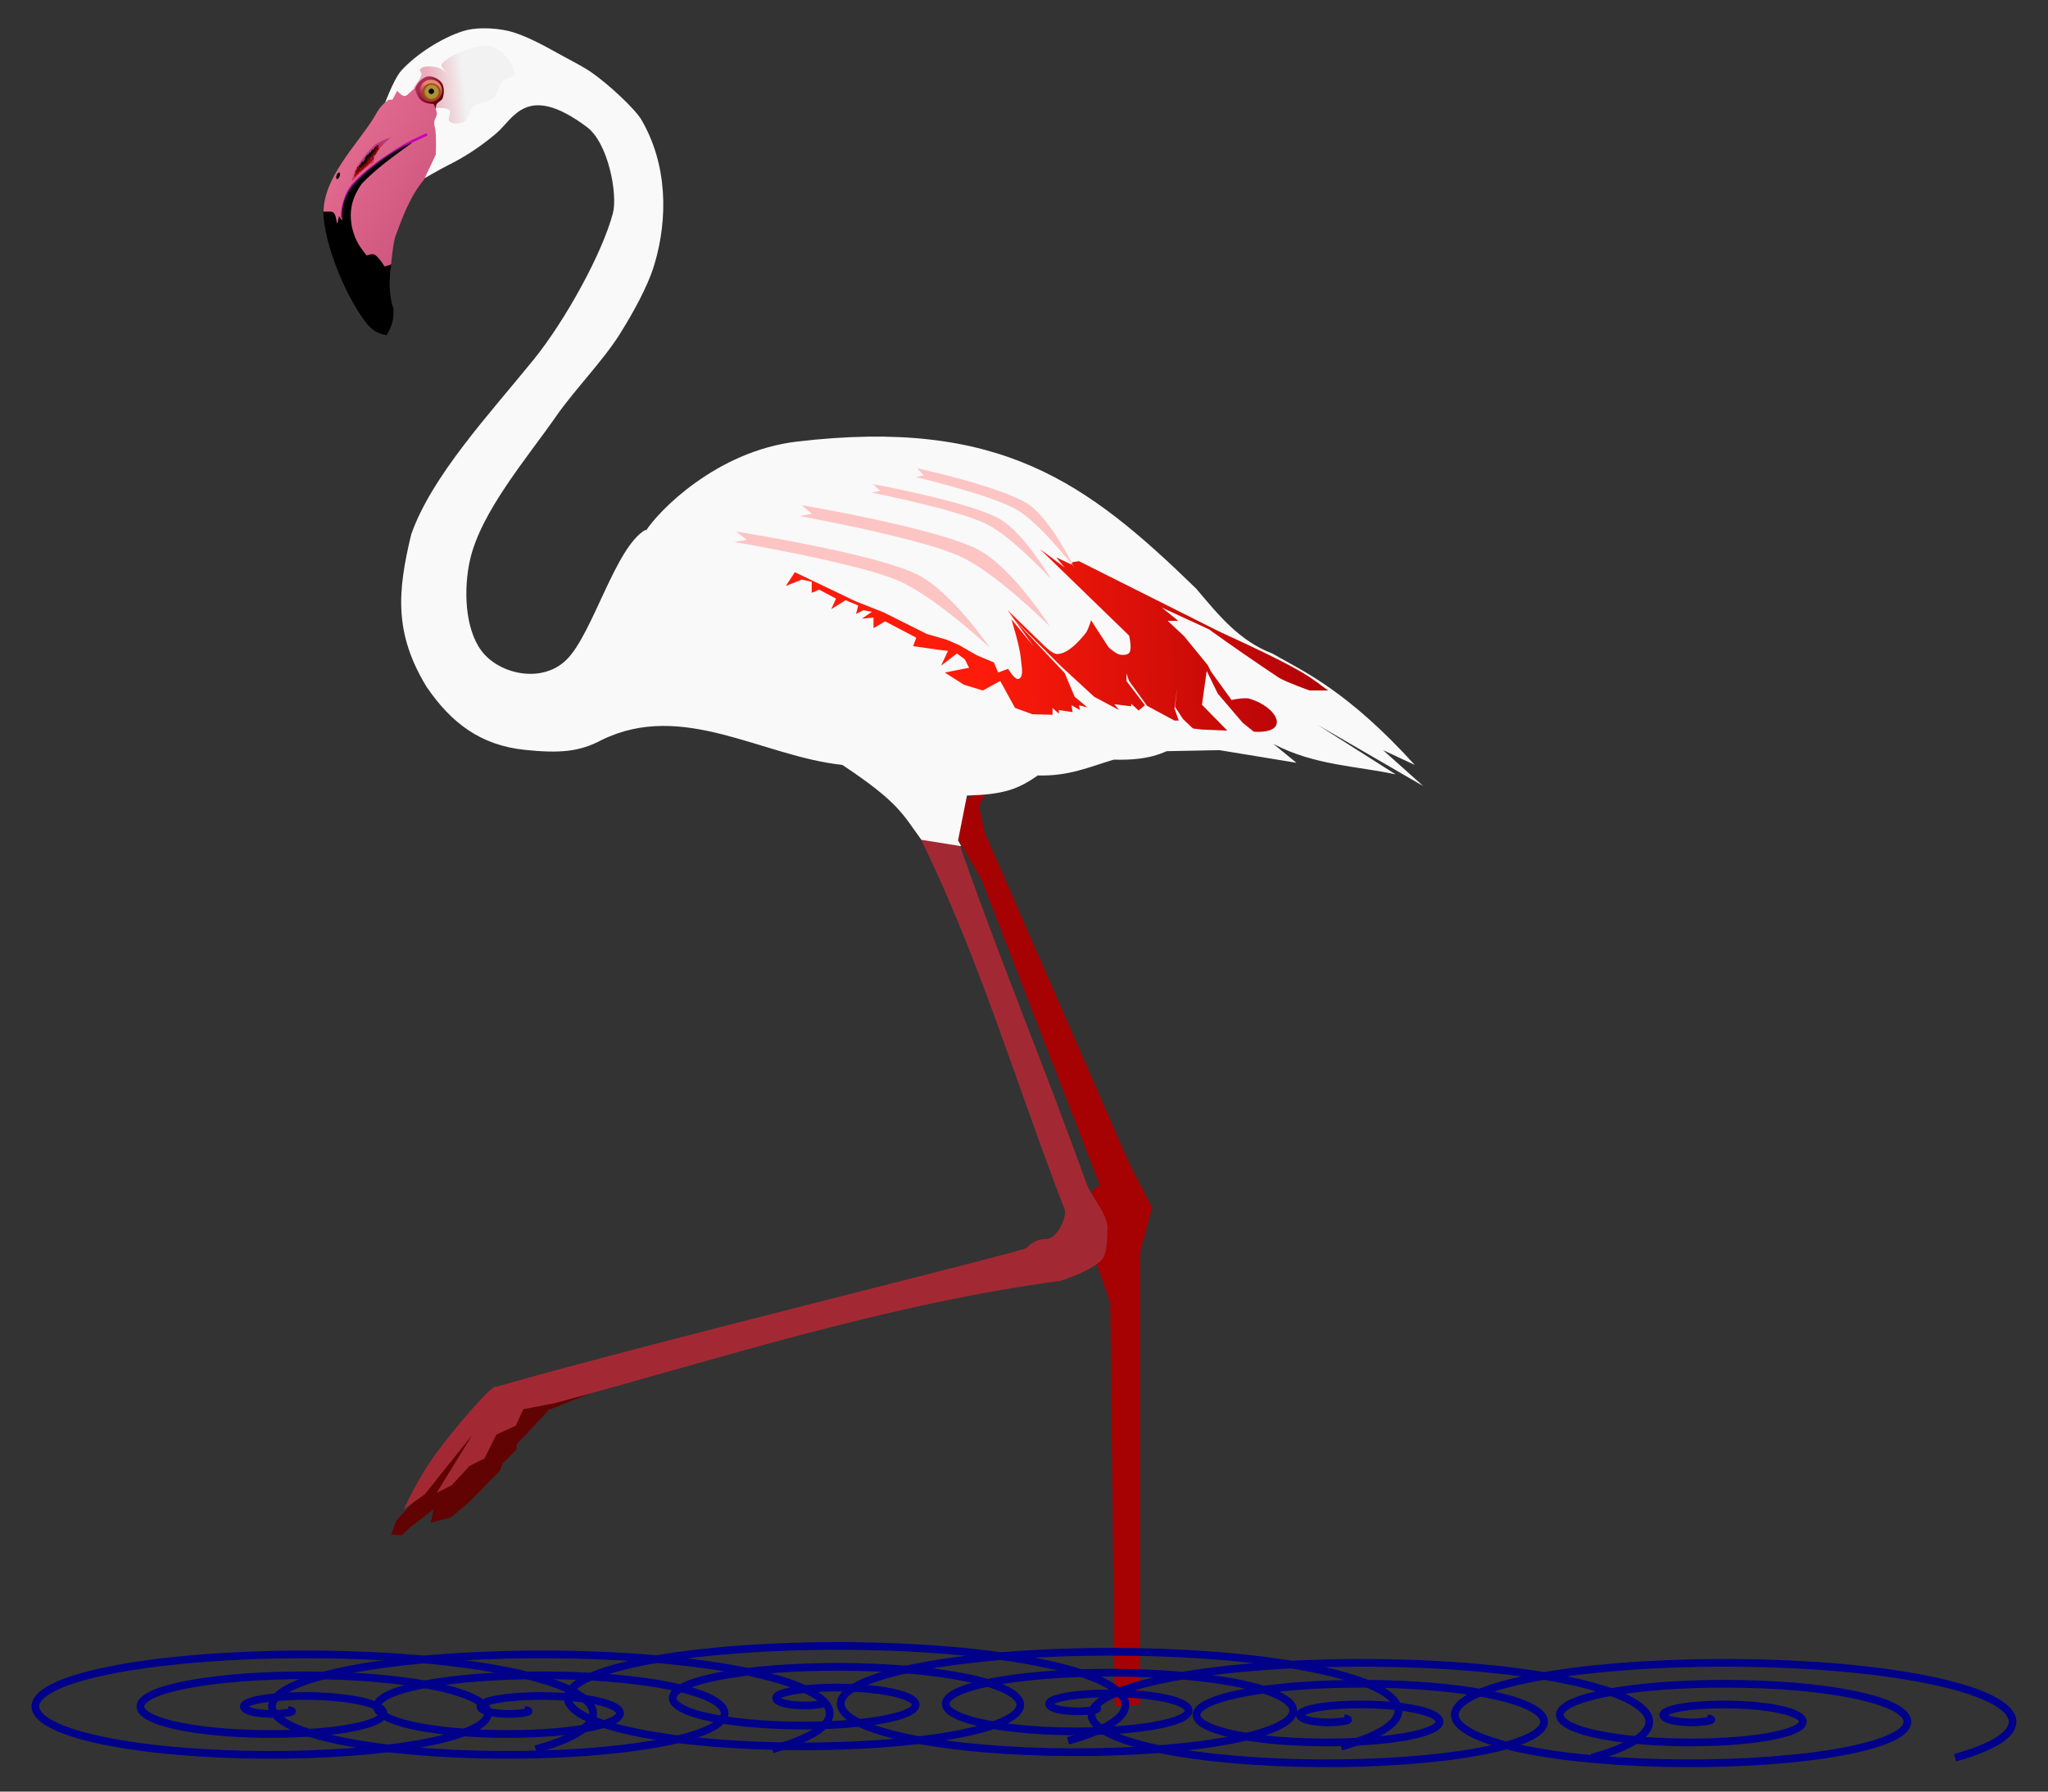 <?xml version="1.0" encoding="UTF-8"?>
<!DOCTYPE svg PUBLIC "-//W3C//DTD SVG 1.1//EN" "http://www.w3.org/Graphics/SVG/1.1/DTD/svg11.dtd">
<svg version="1.1" xmlns="http://www.w3.org/2000/svg" xmlns:xlink="http://www.w3.org/1999/xlink" x="0" y="0" width="800" height="700" viewBox="0, 0, 800, 700">
  <rect x="0" y="0" width="800" height="700" fill="#333333" stroke="none"/>
  <defs>
    <linearGradient id="Gradient_1" gradientUnits="userSpaceOnUse" x1="-220.995" y1="119.176" x2="-207.113" y2="117.523" gradientTransform="matrix(1, 0, 0, 1, 388.322, -84.545)">
      <stop offset="0" stop-color="#E9AEB9"/>
      <stop offset="1" stop-color="#F2F2F2"/>
    </linearGradient>
    <linearGradient id="Gradient_2" gradientUnits="userSpaceOnUse" x1="-223.14" y1="117.055" x2="-216.722" y2="122.574" gradientTransform="matrix(1, 0, 0, 1, 388.322, -84.545)">
      <stop offset="0" stop-color="#AE2B55"/>
      <stop offset="1" stop-color="#600105"/>
    </linearGradient>
    <linearGradient id="Gradient_3" gradientUnits="userSpaceOnUse" x1="-319.695" y1="124.392" x2="-224.92" y2="186.196" gradientTransform="matrix(1, 0, 0, 1, 388.322, -84.545)">
      <stop offset="0" stop-color="#FE89A9"/>
      <stop offset="1" stop-color="#CC537C"/>
    </linearGradient>
    <linearGradient id="Gradient_4" gradientUnits="userSpaceOnUse" x1="-246.495" y1="147.112" x2="-244.819" y2="149.201" gradientTransform="matrix(1, 0, 0, 1, 388.322, -84.545)">
      <stop offset="0" stop-color="#B93A81"/>
      <stop offset="1" stop-color="#D5334A"/>
    </linearGradient>
    <linearGradient id="Gradient_5" gradientUnits="userSpaceOnUse" x1="-217.431" y1="120.171" x2="-218.087" y2="124.255" gradientTransform="matrix(1, 0, 0, 1, 385.822, -87.223)">
      <stop offset="0" stop-color="#E6886E"/>
      <stop offset="1" stop-color="#A82A4D"/>
    </linearGradient>
    <linearGradient id="Gradient_6" gradientUnits="userSpaceOnUse" x1="-3.586" y1="350.198" x2="130.694" y2="347.929" gradientTransform="matrix(1, 0, 0, 1, 388.322, -84.545)">
      <stop offset="0" stop-color="#FD1B0A"/>
      <stop offset="1" stop-color="#AF0207"/>
    </linearGradient>
  </defs>
  <g id="Layer_1">
    <path d="M162.12,586.175 L154.827,594.051 L152.785,599.594 L156.869,599.886 L160.661,596.385 L169.412,589.676 L168.246,594.926 L176.122,592.885 L183.414,586.759 L195.375,574.507 L196.25,571.881 L201.792,566.339 L201.792,564.297 L212.294,553.212 L214.336,550.878 L237.089,541.835 L197.416,550.003 L176.705,562.255 L162.12,586.175 L162.12,586.175 z" fill="#610303" id="path3642"/>
    <path d="M385.861,308.467 L382.361,314.885 L384.694,325.387 L441.286,454.906 L450.037,471.825 L445.37,489.328 L445.37,666.104 L435.452,666.687 L433.701,509.164 L427.867,492.245 L426.7,464.824 L429.618,463.074 L383.527,344.056 L374.193,327.72 L367.775,316.052 L385.861,308.467 z" fill="#A60203" id="path3646"/>
    <path d="M357.857,324.22 C381.594,371.088 397.405,424.957 415.615,471.825 C417.422,474.535 413.116,484.211 408.614,484.077 C404.213,483.945 400.911,487.538 401.03,487.577 C401.113,488.662 250.219,525.516 193.916,541.835 C192.976,539.942 177.513,558.038 170.114,568.178 C165.345,574.714 161.495,581.642 157.744,589.676 L165.912,583.842 L184.581,560.505 L170.579,583.258 L176.413,580.341 L183.414,572.757 L189.249,569.839 L193.916,560.505 L201.5,557.004 L204.418,550.587 L216.669,548.253 C282.156,530.548 346.794,509.448 414.449,500.413 C414.449,500.413 427.545,496.179 430.784,491.661 C432.646,489.066 432.535,481.16 432.535,481.16 C433.553,475.049 426.417,468.067 424.336,462.263 C407.232,414.56 390.713,375.925 373.026,324.803 L357.857,324.22 z" fill="#A22933" id="path3640"/>
    <path d="M188.63,11.058 C185.92,11.098 183.27,11.414 181.075,12.092 C172.772,14.657 162.571,21.146 156.75,27.598 C153.55,31.145 149.578,42.428 149.578,42.428 L164.471,70.428 C164.471,70.428 172.057,66.032 174.949,64.596 C181.057,61.563 187.175,57.773 193.914,52.051 C200.652,46.328 205.731,32.02 229.265,49.639 C237.696,55.95 241.322,76.043 239.424,83.267 C235.309,98.931 220.776,125.29 208.501,140.442 C191.436,161.509 168.765,185.765 160.655,208.708 C155.146,231.41 154.011,247.524 166.572,268.272 C176.326,282.642 187.902,291.179 204.877,292.965 C218.481,294.396 226.335,293.801 235.098,289.085 C266.765,273.656 297.642,295.508 329.041,298.861 C351.449,313.756 352.64,318.266 359.919,328.118 L375.487,330.626 L374.245,328.371 L377.717,310.832 C391.739,310.436 397.479,308.538 405.36,302.983 C417.69,303.349 425.816,299.515 435.07,296.806 C441.946,296.946 448.819,296.621 455.694,293.501 L476.318,293.092 L506.437,298.031 L497.363,290.617 C513.247,299.08 530.364,299.306 545.209,302.575 L514.682,283.189 L555.942,307.118 L540.257,293.092 L552.637,298.861 C526.397,269.982 509.441,262.426 497.044,255.367 C484.22,250.386 476.585,241.033 467.244,229.97 C424.544,188.456 390.695,163.152 311.263,172.54 C279.693,176.298 257.097,199.853 252.327,207.368 L252.263,206.947 C240.414,213.484 231.682,247.443 221.34,257.715 C211.684,267.307 194.946,263.404 188.12,254.346 C181.459,245.508 181.087,229.848 183.615,218.688 C187.886,199.834 206.242,178.498 217.256,162.611 C224.167,152.642 235.578,140.926 242.028,130.654 C246.895,122.902 252.955,112.254 255.62,103.342 C260.98,85.417 260.789,64.257 250.502,46.716 C248.08,42.587 237.757,32.96 231.256,28.428 C227.557,25.848 223.79,24.084 219.17,21.511 C212.566,17.831 204.861,13.573 198.585,12.092 C195.71,11.413 192.115,11.007 188.63,11.058 z" fill="#F9F9F9" id="path3552"/>
    <path d="M161.552,34.218 C161.552,34.218 164.493,30.706 164.646,28.855 C164.689,28.328 163.752,27.656 164.027,27.205 C165.13,25.396 168.972,25.921 171.04,26.38 C172.532,26.711 175.372,29.061 175.372,29.061 C175.372,29.061 172.175,26.57 172.484,25.142 C174.825,21.526 185.593,17.896 190.017,17.717 C192.14,17.9 194.88,19.329 196.412,20.811 C198.42,22.755 201.527,26.378 200.743,29.061 C200.324,30.498 197.459,30.468 196.412,31.537 C194.783,33.198 194.424,36.784 192.699,38.344 C190.806,40.055 186.77,39.952 184.86,41.644 C183.367,42.967 183.286,46.418 181.56,47.42 C180.008,48.32 176.847,48.688 175.578,47.42 C174.659,46.501 176.457,44.045 175.578,43.088 C174.108,41.486 168.359,42.469 168.359,42.469 L161.552,34.218 L161.552,34.218 z" fill="url(#Gradient_1)" id="path3554"/>
    <path d="M161.974,35.062 C162.565,32.828 164.798,30.26 167.079,29.885 C169.034,29.563 171.683,30.917 172.694,32.583 C173.614,34.098 173.511,36.849 172.84,38.49 C172.471,39.392 170.947,39.881 170.506,40.751 C170.217,41.322 170.215,42.866 170.215,42.866 L162.922,39.876 C162.922,39.876 161.597,36.485 161.974,35.062 z" fill="url(#Gradient_2)" id="path3542"/>
    <path d="M126.383,82.898 C126.434,69.523 138.706,57.347 145.669,46.594 C147.176,44.267 148.039,41.506 151.857,38.962 L153.301,38.962 L155.158,35.456 C155.158,35.456 157.24,38.082 158.554,37.408 C159.749,36.795 161.876,34.144 162.06,34.606 C163.129,37.348 163.468,40.484 169.39,40.613 C169.39,40.613 170.854,43.466 170.628,44.738 C170.465,45.652 169.778,46.586 169.647,47.505 C169.496,48.552 169.81,49.475 170.009,50.514 C170.569,53.431 170.215,60.414 170.215,60.414 L165.677,70.109 C160.207,76.614 157.126,85.012 154.247,92.964 C152.956,98.836 152.798,104.554 152.27,107.444 L132.674,92.18 L126.383,82.898 z" fill="url(#Gradient_3)" id="path3456"/>
    <path d="M133.605,84.945 C133.605,81.22 135.006,75.832 137.47,72.766 C143.876,64.797 159.748,55.621 160.807,55.263 L166.787,52.492" fill-opacity="0" stroke="#C800B8" stroke-width="1" id="path3446"/>
    <path d="M151.032,130.959 C148.3,130.61 145.489,129.15 143.606,126.833 C135.213,116.506 126.602,95.451 126.28,82.692 L129.168,82.692 C131.872,82.692 131.222,88.248 131.849,87.023 L132.443,84.438 L133.705,86.198 C132.977,79.749 135.611,74.498 139.275,70.728 C144.323,65.533 153.961,58.272 161.139,55.67 C154.055,60.791 146.909,65.882 141.337,71.759 C137.993,76.469 135.941,81.875 137.625,89.292 C138.949,94.663 141.122,97.06 143.194,99.812 C143.194,99.812 145.262,99.094 146.082,99.4 C147.849,100.058 150.207,104.144 150.207,104.144 L152.889,103.319 C152.096,107.685 151.617,114.87 153.714,120.645 C153.583,123.9 154.052,125.766 151.032,130.959 L151.032,130.959 z" fill="#000000" id="path2493"/>
    <path d="M139.22,65.619 C140.982,62.47 145.282,57.248 146.805,56.284 C148.328,55.32 151.24,54.085 152.785,53.659 C149.353,56.333 147.321,59.007 146.221,61.681 L145.93,63.577 C143.269,64.898 140.746,67.41 137.324,71.016 C137.324,71.016 138.383,67.117 139.22,65.619 L139.22,65.619 z" fill="url(#Gradient_4)" id="path3265"/>
    <path d="M140.713,65.159 C140.713,65.511 140.577,65.797 140.409,65.797 C140.241,65.797 140.105,65.511 140.105,65.159 C140.105,64.806 140.241,64.52 140.409,64.52 C140.577,64.52 140.713,64.806 140.713,65.159 z" fill="#000000" id="path3267"/>
    <path d="M141.178,65.004 C141.178,65.357 141.041,65.643 140.873,65.643 C140.705,65.643 140.569,65.357 140.569,65.004 C140.569,64.651 140.705,64.365 140.873,64.365 C141.041,64.365 141.178,64.651 141.178,65.004 z" fill="#000000" id="path3270"/>
    <path d="M141.435,64.385 C141.435,64.738 141.299,65.024 141.131,65.024 C140.963,65.024 140.827,64.738 140.827,64.385 C140.827,64.032 140.963,63.746 141.131,63.746 C141.299,63.746 141.435,64.032 141.435,64.385 z" fill="#000000" id="path3272"/>
    <path d="M141.693,64.23 C141.693,64.583 141.557,64.869 141.389,64.869 C141.221,64.869 141.085,64.583 141.085,64.23 C141.085,63.878 141.221,63.592 141.389,63.592 C141.557,63.592 141.693,63.878 141.693,64.23 z" fill="#000000" id="path3274"/>
    <path d="M141.796,63.766 C141.796,64.119 141.66,64.405 141.492,64.405 C141.324,64.405 141.188,64.119 141.188,63.766 C141.188,63.414 141.324,63.128 141.492,63.128 C141.66,63.128 141.796,63.414 141.796,63.766 z" fill="#000000" id="path3276"/>
    <path d="M142.106,64.127 C142.106,64.48 141.97,64.766 141.802,64.766 C141.634,64.766 141.497,64.48 141.497,64.127 C141.497,63.775 141.634,63.489 141.802,63.489 C141.97,63.489 142.106,63.775 142.106,64.127 z" fill="#000000" id="path3278"/>
    <path d="M142.415,63.508 C142.415,63.861 142.279,64.147 142.111,64.147 C141.943,64.147 141.807,63.861 141.807,63.508 C141.807,63.156 141.943,62.87 142.111,62.87 C142.279,62.87 142.415,63.156 142.415,63.508 z" fill="#000000" id="path3280"/>
    <path d="M142.828,63.818 C142.828,64.171 142.692,64.457 142.523,64.457 C142.355,64.457 142.219,64.171 142.219,63.818 C142.219,63.465 142.355,63.179 142.523,63.179 C142.692,63.179 142.828,63.465 142.828,63.818 z" fill="#000000" id="path3282"/>
    <path d="M142.828,62.838 C142.828,63.191 142.692,63.477 142.523,63.477 C142.355,63.477 142.219,63.191 142.219,62.838 C142.219,62.485 142.355,62.199 142.523,62.199 C142.692,62.199 142.828,62.485 142.828,62.838 z" fill="#000000" id="path3284"/>
    <path d="M143.24,63.251 C143.24,63.603 143.104,63.889 142.936,63.889 C142.768,63.889 142.632,63.603 142.632,63.251 C142.632,62.898 142.768,62.612 142.936,62.612 C143.104,62.612 143.24,62.898 143.24,63.251 z" fill="#000000" id="path3286"/>
    <path d="M143.24,61.91 C143.24,62.263 143.104,62.549 142.936,62.549 C142.768,62.549 142.632,62.263 142.632,61.91 C142.632,61.557 142.768,61.271 142.936,61.271 C143.104,61.271 143.24,61.557 143.24,61.91 z" fill="#000000" id="path3288"/>
    <path d="M143.601,62.58 C143.601,62.933 143.465,63.219 143.297,63.219 C143.129,63.219 142.993,62.933 142.993,62.58 C142.993,62.228 143.129,61.942 143.297,61.942 C143.465,61.942 143.601,62.228 143.601,62.58 z" fill="#000000" id="path3290"/>
    <path d="M143.653,61.343 C143.653,61.695 143.517,61.981 143.349,61.981 C143.181,61.981 143.044,61.695 143.044,61.343 C143.044,60.99 143.181,60.704 143.349,60.704 C143.517,60.704 143.653,60.99 143.653,61.343 z" fill="#000000" id="path3292"/>
    <path d="M143.756,61.755 C143.756,62.108 143.62,62.394 143.452,62.394 C143.284,62.394 143.147,62.108 143.147,61.755 C143.147,61.403 143.284,61.117 143.452,61.117 C143.62,61.117 143.756,61.403 143.756,61.755 z" fill="#000000" id="path3294"/>
    <path d="M143.911,61.085 C143.911,61.438 143.774,61.724 143.606,61.724 C143.438,61.724 143.302,61.438 143.302,61.085 C143.302,60.732 143.438,60.446 143.606,60.446 C143.774,60.446 143.911,60.732 143.911,61.085 z" fill="#000000" id="path3296"/>
    <path d="M144.22,61.755 C144.22,62.108 144.084,62.394 143.916,62.394 C143.748,62.394 143.612,62.108 143.612,61.755 C143.612,61.403 143.748,61.117 143.916,61.117 C144.084,61.117 144.22,61.403 144.22,61.755 z" fill="#000000" id="path3298"/>
    <path d="M144.375,60.672 C144.375,61.025 144.239,61.311 144.07,61.311 C143.902,61.311 143.766,61.025 143.766,60.672 C143.766,60.32 143.902,60.034 144.07,60.034 C144.239,60.034 144.375,60.32 144.375,60.672 z" fill="#000000" id="path3300"/>
    <path d="M144.839,61.24 C144.839,61.592 144.703,61.878 144.535,61.878 C144.367,61.878 144.23,61.592 144.23,61.24 C144.23,60.887 144.367,60.601 144.535,60.601 C144.703,60.601 144.839,60.887 144.839,61.24 z" fill="#000000" id="path3302"/>
    <path d="M144.89,60.053 C144.89,60.406 144.754,60.692 144.586,60.692 C144.418,60.692 144.282,60.406 144.282,60.053 C144.282,59.701 144.418,59.415 144.586,59.415 C144.754,59.415 144.89,59.701 144.89,60.053 z" fill="#000000" id="path3304"/>
    <path d="M145.097,60.672 C145.097,61.025 144.96,61.311 144.792,61.311 C144.624,61.311 144.488,61.025 144.488,60.672 C144.488,60.32 144.624,60.034 144.792,60.034 C144.96,60.034 145.097,60.32 145.097,60.672 z" fill="#000000" id="path3306"/>
    <path d="M145.509,59.538 C145.509,59.891 145.373,60.177 145.205,60.177 C145.037,60.177 144.901,59.891 144.901,59.538 C144.901,59.185 145.037,58.899 145.205,58.899 C145.373,58.899 145.509,59.185 145.509,59.538 z" fill="#000000" id="path3308"/>
    <path d="M145.612,60.002 C145.612,60.355 145.476,60.641 145.308,60.641 C145.14,60.641 145.004,60.355 145.004,60.002 C145.004,59.649 145.14,59.363 145.308,59.363 C145.476,59.363 145.612,59.649 145.612,60.002 z" fill="#000000" id="path3310"/>
    <path d="M145.767,59.022 C145.767,59.375 145.631,59.661 145.463,59.661 C145.295,59.661 145.159,59.375 145.159,59.022 C145.159,58.67 145.295,58.384 145.463,58.384 C145.631,58.384 145.767,58.67 145.767,59.022 z" fill="#000000" id="path3312"/>
    <path d="M146.489,58.816 C146.489,59.169 146.353,59.455 146.185,59.455 C146.017,59.455 145.881,59.169 145.881,58.816 C145.881,58.463 146.017,58.177 146.185,58.177 C146.353,58.177 146.489,58.463 146.489,58.816 z" fill="#000000" id="path3314"/>
    <path d="M146.128,59.332 C146.128,59.684 145.992,59.97 145.824,59.97 C145.656,59.97 145.52,59.684 145.52,59.332 C145.52,58.979 145.656,58.693 145.824,58.693 C145.992,58.693 146.128,58.979 146.128,59.332 z" fill="#000000" id="path3316"/>
    <path d="M146.644,58.352 C146.644,58.705 146.508,58.991 146.339,58.991 C146.171,58.991 146.035,58.705 146.035,58.352 C146.035,57.999 146.171,57.713 146.339,57.713 C146.508,57.713 146.644,57.999 146.644,58.352 z" fill="#000000" id="path3318"/>
    <path d="M147.056,57.888 C147.056,58.24 146.92,58.526 146.752,58.526 C146.584,58.526 146.448,58.24 146.448,57.888 C146.448,57.535 146.584,57.249 146.752,57.249 C146.92,57.249 147.056,57.535 147.056,57.888 z" fill="#000000" id="path3320"/>
    <path d="M140.095,65.726 C140.095,66.079 139.958,66.365 139.79,66.365 C139.622,66.365 139.486,66.079 139.486,65.726 C139.486,65.373 139.622,65.087 139.79,65.087 C139.958,65.087 140.095,65.373 140.095,65.726 z" fill="#5E0400" id="path3322"/>
    <path d="M140.713,65.881 C140.713,66.233 140.577,66.519 140.409,66.519 C140.241,66.519 140.105,66.233 140.105,65.881 C140.105,65.528 140.241,65.242 140.409,65.242 C140.577,65.242 140.713,65.528 140.713,65.881 z" fill="#5E0400" id="path3324"/>
    <path d="M141.539,65.829 C141.539,66.182 141.402,66.468 141.234,66.468 C141.066,66.468 140.93,66.182 140.93,65.829 C140.93,65.476 141.066,65.19 141.234,65.19 C141.402,65.19 141.539,65.476 141.539,65.829 z" fill="#5E0400" id="path3326"/>
    <path d="M141.848,65.313 C141.848,65.666 141.712,65.952 141.544,65.952 C141.376,65.952 141.24,65.666 141.24,65.313 C141.24,64.961 141.376,64.675 141.544,64.675 C141.712,64.675 141.848,64.961 141.848,65.313 z" fill="#5E0400" id="path3328"/>
    <path d="M142.209,64.798 C142.209,65.15 142.073,65.436 141.905,65.436 C141.737,65.436 141.6,65.15 141.6,64.798 C141.6,64.445 141.737,64.159 141.905,64.159 C142.073,64.159 142.209,64.445 142.209,64.798 z" fill="#5E0400" id="path3330"/>
    <path d="M142.725,64.54 C142.725,64.893 142.588,65.179 142.42,65.179 C142.252,65.179 142.116,64.893 142.116,64.54 C142.116,64.187 142.252,63.901 142.42,63.901 C142.588,63.901 142.725,64.187 142.725,64.54 z" fill="#5E0400" id="path3332"/>
    <path d="M143.137,64.127 C143.137,64.48 143.001,64.766 142.833,64.766 C142.665,64.766 142.529,64.48 142.529,64.127 C142.529,63.775 142.665,63.489 142.833,63.489 C143.001,63.489 143.137,63.775 143.137,64.127 z" fill="#5E0400" id="path3334"/>
    <path d="M143.55,63.766 C143.55,64.119 143.413,64.405 143.245,64.405 C143.077,64.405 142.941,64.119 142.941,63.766 C142.941,63.414 143.077,63.128 143.245,63.128 C143.413,63.128 143.55,63.414 143.55,63.766 z" fill="#5E0400" id="path3336"/>
    <path d="M143.808,62.89 C143.808,63.243 143.671,63.528 143.503,63.528 C143.335,63.528 143.199,63.243 143.199,62.89 C143.199,62.537 143.335,62.251 143.503,62.251 C143.671,62.251 143.808,62.537 143.808,62.89 z" fill="#5E0400" id="path3338"/>
    <path d="M144.117,62.271 C144.117,62.624 143.981,62.91 143.813,62.91 C143.645,62.91 143.508,62.624 143.508,62.271 C143.508,61.918 143.645,61.632 143.813,61.632 C143.981,61.632 144.117,61.918 144.117,62.271 z" fill="#5E0400" id="path3340"/>
    <path d="M144.633,62.271 C144.633,62.624 144.496,62.91 144.328,62.91 C144.16,62.91 144.024,62.624 144.024,62.271 C144.024,61.918 144.16,61.632 144.328,61.632 C144.496,61.632 144.633,61.918 144.633,62.271 z" fill="#5E0400" id="path3342"/>
    <path d="M144.839,61.704 C144.839,62.056 144.703,62.342 144.535,62.342 C144.367,62.342 144.23,62.056 144.23,61.704 C144.23,61.351 144.367,61.065 144.535,61.065 C144.703,61.065 144.839,61.351 144.839,61.704 z" fill="#5E0400" id="path3344"/>
    <path d="M145.612,61.188 C145.612,61.541 145.476,61.827 145.308,61.827 C145.14,61.827 145.004,61.541 145.004,61.188 C145.004,60.835 145.14,60.549 145.308,60.549 C145.476,60.549 145.612,60.835 145.612,61.188 z" fill="#5E0400" id="path3346"/>
    <path d="M145.87,60.569 C145.87,60.922 145.734,61.208 145.566,61.208 C145.398,61.208 145.262,60.922 145.262,60.569 C145.262,60.216 145.398,59.931 145.566,59.931 C145.734,59.931 145.87,60.216 145.87,60.569 z" fill="#5E0400" id="path3348"/>
    <path d="M146.18,60.208 C146.18,60.561 146.043,60.847 145.875,60.847 C145.707,60.847 145.571,60.561 145.571,60.208 C145.571,59.856 145.707,59.57 145.875,59.57 C146.043,59.57 146.18,59.856 146.18,60.208 z" fill="#5E0400" id="path3350"/>
    <path d="M146.592,59.383 C146.592,59.736 146.456,60.022 146.288,60.022 C146.12,60.022 145.984,59.736 145.984,59.383 C145.984,59.03 146.12,58.745 146.288,58.745 C146.456,58.745 146.592,59.03 146.592,59.383 z" fill="#5E0400" id="path3352"/>
    <path d="M147.005,58.661 C147.005,59.014 146.868,59.3 146.7,59.3 C146.532,59.3 146.396,59.014 146.396,58.661 C146.396,58.308 146.532,58.023 146.7,58.023 C146.868,58.023 147.005,58.308 147.005,58.661 z" fill="#5E0400" id="path3354"/>
    <path d="M147.262,58.249 C147.262,58.601 147.126,58.887 146.958,58.887 C146.79,58.887 146.654,58.601 146.654,58.249 C146.654,57.896 146.79,57.61 146.958,57.61 C147.126,57.61 147.262,57.896 147.262,58.249 z" fill="#5E0400" id="path3356"/>
    <path d="M147.675,57.785 C147.675,58.137 147.539,58.423 147.371,58.423 C147.203,58.423 147.067,58.137 147.067,57.785 C147.067,57.432 147.203,57.146 147.371,57.146 C147.539,57.146 147.675,57.432 147.675,57.785 z" fill="#5E0400" id="path3358"/>
    <path d="M147.984,57.217 C147.984,57.57 147.848,57.856 147.68,57.856 C147.512,57.856 147.376,57.57 147.376,57.217 C147.376,56.865 147.512,56.579 147.68,56.579 C147.848,56.579 147.984,56.865 147.984,57.217 z" fill="#5E0400" id="path3360"/>
    <path d="M147.572,57.32 C147.572,57.673 147.436,57.959 147.268,57.959 C147.1,57.959 146.963,57.673 146.963,57.32 C146.963,56.968 147.1,56.682 147.268,56.682 C147.436,56.682 147.572,56.968 147.572,57.32 z" fill="#5E0400" id="path3362"/>
    <path d="M139.837,66.654 C139.837,67.007 139.701,67.293 139.533,67.293 C139.365,67.293 139.228,67.007 139.228,66.654 C139.228,66.301 139.365,66.016 139.533,66.016 C139.701,66.016 139.837,66.301 139.837,66.654 z" fill="#5E0400" id="path3364"/>
    <path d="M140.456,66.654 C140.456,67.007 140.319,67.293 140.151,67.293 C139.983,67.293 139.847,67.007 139.847,66.654 C139.847,66.301 139.983,66.016 140.151,66.016 C140.319,66.016 140.456,66.301 140.456,66.654 z" fill="#5E0400" id="path3366"/>
    <path d="M141.074,66.474 C141.074,66.826 140.938,67.112 140.77,67.112 C140.602,67.112 140.466,66.826 140.466,66.474 C140.466,66.121 140.602,65.835 140.77,65.835 C140.938,65.835 141.074,66.121 141.074,66.474 z" fill="#880201" id="path3368"/>
    <path d="M139.373,67.17 C139.373,67.523 139.236,67.808 139.068,67.808 C138.9,67.808 138.764,67.523 138.764,67.17 C138.764,66.817 138.9,66.531 139.068,66.531 C139.236,66.531 139.373,66.817 139.373,67.17 z" fill="#880201" id="path3372"/>
    <path d="M139.682,67.66 C139.682,68.012 139.546,68.298 139.378,68.298 C139.21,68.298 139.074,68.012 139.074,67.66 C139.074,67.307 139.21,67.021 139.378,67.021 C139.546,67.021 139.682,67.307 139.682,67.66 z" fill="#880201" id="path3374"/>
    <path d="M140.146,67.299 C140.146,67.651 140.01,67.937 139.842,67.937 C139.674,67.937 139.538,67.651 139.538,67.299 C139.538,66.946 139.674,66.66 139.842,66.66 C140.01,66.66 140.146,66.946 140.146,67.299 z" fill="#880201" id="path3376"/>
    <path d="M142.003,65.7 C142.003,66.053 141.866,66.339 141.698,66.339 C141.53,66.339 141.394,66.053 141.394,65.7 C141.394,65.347 141.53,65.062 141.698,65.062 C141.866,65.062 142.003,65.347 142.003,65.7 z" fill="#880201" id="path3378"/>
    <path d="M142.544,65.159 C142.544,65.511 142.408,65.797 142.24,65.797 C142.072,65.797 141.936,65.511 141.936,65.159 C141.936,64.806 142.072,64.52 142.24,64.52 C142.408,64.52 142.544,64.806 142.544,65.159 z" fill="#880201" id="path3380"/>
    <path d="M143.137,64.669 C143.137,65.022 143.001,65.307 142.833,65.307 C142.665,65.307 142.529,65.022 142.529,64.669 C142.529,64.316 142.665,64.03 142.833,64.03 C143.001,64.03 143.137,64.316 143.137,64.669 z" fill="#880201" id="path3382"/>
    <path d="M143.808,64.102 C143.808,64.454 143.671,64.74 143.503,64.74 C143.335,64.74 143.199,64.454 143.199,64.102 C143.199,63.749 143.335,63.463 143.503,63.463 C143.671,63.463 143.808,63.749 143.808,64.102 z" fill="#880201" id="path3384"/>
    <path d="M144.297,63.457 C144.297,63.81 144.161,64.096 143.993,64.096 C143.825,64.096 143.689,63.81 143.689,63.457 C143.689,63.104 143.825,62.818 143.993,62.818 C144.161,62.818 144.297,63.104 144.297,63.457 z" fill="#880201" id="path3386"/>
    <path d="M144.762,62.993 C144.762,63.346 144.625,63.632 144.457,63.632 C144.289,63.632 144.153,63.346 144.153,62.993 C144.153,62.64 144.289,62.354 144.457,62.354 C144.625,62.354 144.762,62.64 144.762,62.993 z" fill="#880201" id="path3388"/>
    <path d="M145.355,62.555 C145.355,62.907 145.218,63.193 145.05,63.193 C144.882,63.193 144.746,62.907 144.746,62.555 C144.746,62.202 144.882,61.916 145.05,61.916 C145.218,61.916 145.355,62.202 145.355,62.555 z" fill="#880201" id="path3390"/>
    <path d="M145.948,61.858 C145.948,62.211 145.811,62.497 145.643,62.497 C145.475,62.497 145.339,62.211 145.339,61.858 C145.339,61.506 145.475,61.22 145.643,61.22 C145.811,61.22 145.948,61.506 145.948,61.858 z" fill="#880201" id="path3392"/>
    <path d="M148.036,58.017 C148.036,58.369 147.9,58.655 147.732,58.655 C147.564,58.655 147.428,58.369 147.428,58.017 C147.428,57.664 147.564,57.378 147.732,57.378 C147.9,57.378 148.036,57.664 148.036,58.017 z" fill="#880201" id="path3394"/>
    <path d="M147.572,58.764 C147.572,59.117 147.436,59.403 147.268,59.403 C147.1,59.403 146.963,59.117 146.963,58.764 C146.963,58.412 147.1,58.126 147.268,58.126 C147.436,58.126 147.572,58.412 147.572,58.764 z" fill="#880201" id="path3396"/>
    <path d="M147.056,59.615 C147.056,59.968 146.92,60.254 146.752,60.254 C146.584,60.254 146.448,59.968 146.448,59.615 C146.448,59.262 146.584,58.977 146.752,58.977 C146.92,58.977 147.056,59.262 147.056,59.615 z" fill="#880201" id="path3398"/>
    <path d="M146.644,60.079 C146.644,60.432 146.508,60.718 146.339,60.718 C146.171,60.718 146.035,60.432 146.035,60.079 C146.035,59.727 146.171,59.441 146.339,59.441 C146.508,59.441 146.644,59.727 146.644,60.079 z" fill="#880201" id="path3400"/>
    <path d="M148.5,56.702 C148.5,57.054 148.364,57.34 148.196,57.34 C148.028,57.34 147.892,57.054 147.892,56.702 C147.892,56.349 148.028,56.063 148.196,56.063 C148.364,56.063 148.5,56.349 148.5,56.702 z" fill="#C52E5B" id="path3402"/>
    <path d="M148.964,56.573 C148.964,56.926 148.828,57.211 148.66,57.211 C148.492,57.211 148.356,56.926 148.356,56.573 C148.356,56.22 148.492,55.934 148.66,55.934 C148.828,55.934 148.964,56.22 148.964,56.573 z" fill="#C52E5B" id="path3404"/>
    <path d="M149.351,55.773 C149.351,56.126 149.215,56.412 149.047,56.412 C148.879,56.412 148.743,56.126 148.743,55.773 C148.743,55.421 148.879,55.135 149.047,55.135 C149.215,55.135 149.351,55.421 149.351,55.773 z" fill="#C52E5B" id="path3406"/>
    <path d="M149.377,56.392 C149.377,56.745 149.241,57.031 149.073,57.031 C148.905,57.031 148.768,56.745 148.768,56.392 C148.768,56.039 148.905,55.754 149.073,55.754 C149.241,55.754 149.377,56.039 149.377,56.392 z" fill="#C52E5B" id="path3408"/>
    <path d="M148.449,57.32 C148.449,57.673 148.312,57.959 148.144,57.959 C147.976,57.959 147.84,57.673 147.84,57.32 C147.84,56.968 147.976,56.682 148.144,56.682 C148.312,56.682 148.449,56.968 148.449,57.32 z" fill="#C52E5B" id="path3410"/>
    <path d="M139.089,68.433 C139.089,68.786 138.953,69.072 138.785,69.072 C138.617,69.072 138.481,68.786 138.481,68.433 C138.481,68.08 138.617,67.794 138.785,67.794 C138.953,67.794 139.089,68.08 139.089,68.433 z" fill="#8F0618" id="path3412"/>
    <path d="M132.65,68.901 C132.399,69.597 131.935,70.069 131.614,69.953 C131.292,69.837 131.235,69.178 131.486,68.482 C131.736,67.785 132.2,67.314 132.522,67.43 C132.843,67.545 132.901,68.204 132.65,68.901 z" fill="#000000" id="path3458"/>
    <path d="M172.694,35.463 C172.694,37.86 170.751,39.803 168.355,39.803 C165.958,39.803 164.016,37.86 164.016,35.463 C164.016,33.067 165.958,31.124 168.355,31.124 C170.751,31.124 172.694,33.067 172.694,35.463 z" fill="url(#Gradient_5)" id="path3530"/>
    <path d="M172.111,35.938 C172.111,37.831 170.527,39.366 168.574,39.366 C166.62,39.366 165.036,37.831 165.037,35.938 C165.036,34.044 166.62,32.509 168.574,32.509 C170.527,32.509 172.111,34.044 172.111,35.938 z" fill="#9E4B17" id="path3528"/>
    <path d="M171.381,35.865 C171.382,37.395 170.141,38.636 168.61,38.636 C167.079,38.636 165.839,37.395 165.839,35.865 C165.839,34.334 167.079,33.093 168.61,33.093 C170.141,33.093 171.382,34.334 171.381,35.865 z" fill="#AF9035" id="path3474"/>
    <path d="M169.558,35.682 C169.558,36.266 169.085,36.74 168.501,36.74 C167.917,36.74 167.443,36.266 167.443,35.682 C167.443,35.098 167.917,34.625 168.501,34.625 C169.085,34.625 169.558,35.098 169.558,35.682 z" fill="#000000" id="path3470"/>
    <path d="M310.479,223.574 L306.972,228.937 L313.16,226.462 L317.079,227.287 L317.079,231.619 L319.967,230.381 L326.568,233.888 L324.711,238.013 L330.281,234.506 L335.231,236.569 L334.406,239.869 L337.294,238.425 L340.594,239.044 L336.675,241.726 L341.213,241.313 L341.213,245.439 L345.751,242.757 L357.921,249.152 L356.683,252.452 L366.791,253.896 L370.297,254.308 L367.616,260.084 L373.804,255.34 L376.898,257.609 L378.548,260.909 L369.06,262.765 L376.485,267.51 L383.911,269.779 L390.718,266.066 L396.493,276.585 L403.3,279.061 L411.139,279.267 L411.139,276.585 L413.614,278.854 L413.614,277.41 L418.977,278.236 L418.564,275.554 L421.865,277.41 L421.452,275.554 L424.752,276.379 L419.802,272.254 L415.883,262.972 L395.668,241.52 L414.439,260.29 L427.434,272.254 L437.129,277.41 L435.272,275.142 L441.873,275.967 L441.873,274.935 L444.761,277.617 L447.236,275.554 L440.016,266.066 L440.016,263.178 L441.048,266.066 L448.061,275.76 L458.787,281.536 L460.437,281.536 L458.787,276.792 L459.818,268.747 L458.993,276.173 L462.087,280.917 L466.006,284.63 L469.307,285.042 L479.414,285.455 L469.513,275.348 L471.369,262.147 L475.701,271.016 L485.396,282.361 L489.727,285.868 C504.592,286.863 499.148,276.037 487.665,272.873 C485.018,272.593 481.064,273.491 481.064,273.491 L473.02,262.353 L471.782,259.878 L462.5,248.533 L456.105,242.551 L460.231,242.551 L453.836,237.394 L472.194,245.851 C481.089,252.275 490.468,258.719 499.628,264.828 C502.993,266.77 511.592,269.779 511.592,269.779 L518.812,269.779 C512.05,265.092 512.602,263.357 476.114,246.676 L421.452,219.242 L418.977,219.655 L418.358,220.48 L412.582,217.798 L415.883,221.718 L406.188,214.498 L441.048,248.326 C441.048,248.326 442.368,253.575 441.048,255.133 C440.318,255.995 438.439,255.989 437.335,255.752 C435.808,255.424 433.003,252.864 433.003,252.864 L426.196,242.345 C426.196,242.345 425.125,246.028 424.134,247.295 C421.571,250.57 417.152,255.443 412.995,255.546 C410.988,255.596 407.426,251.833 407.426,251.833 L393.606,238.425 L403.713,252.452 L395.05,241.932 C395.05,241.932 398.451,252.64 398.762,257.402 C398.917,259.762 400.156,264.423 397.937,265.241 C396.336,265.831 393.812,261.321 393.812,261.321 L389.893,262.765 L388.243,258.846 L381.436,255.958 L374.629,252.039 L369.885,249.977 L362.046,247.708 L345.132,239.251 L334.2,234.919 L310.479,223.574 L310.479,223.574 z" fill="url(#Gradient_6)" id="path3630"/>
    <path d="M427.061,667.039 C431.913,667.811 424.222,668.721 420.609,668.643 C410.819,668.432 407.923,666.032 410.932,664.473 C416.316,661.684 433.949,660.982 446.415,662.227 C464.71,664.056 468.962,668.797 459.318,672.171 C446.463,676.669 416.225,677.659 394.804,675.058 C367.847,671.785 362.138,664.483 378.675,659.341 C398.704,653.113 441.943,651.832 472.221,655.812 C507.902,660.503 515.073,670.404 491.575,677.304 C464.446,685.27 408.101,686.841 368.998,681.473 C324.566,675.374 315.932,662.862 346.418,654.208 C380.618,644.501 450.112,642.638 498.027,649.397 C551.221,656.901 561.32,672.031 523.832,682.436" fill-opacity="0" stroke="#00008B" stroke-width="3" id="path3648"/>
    <path d="M320.423,664.765 C325.275,665.537 317.585,666.446 313.972,666.368 C304.181,666.158 301.285,663.758 304.295,662.198 C309.678,659.41 327.311,658.707 339.778,659.953 C358.072,661.781 362.325,666.523 352.68,669.897 C339.826,674.394 309.587,675.385 288.166,672.784 C261.21,669.511 255.5,662.208 272.037,657.066 C292.066,650.838 335.305,649.558 365.583,653.538 C401.265,658.228 408.435,668.129 384.938,675.029 C357.808,682.995 301.464,684.567 262.36,679.199 C217.928,673.1 209.295,660.587 239.78,651.934 C273.981,642.226 343.474,640.363 391.389,647.122 C444.583,654.626 454.682,669.756 417.195,680.161" fill-opacity="0" stroke="#00008B" stroke-width="3" id="path3706"/>
    <path d="M204.912,668.065 C209.764,668.837 202.073,669.747 198.461,669.669 C188.67,669.458 185.774,667.058 188.783,665.499 C194.167,662.71 211.8,662.008 224.266,663.253 C242.561,665.082 246.814,669.823 237.169,673.197 C224.315,677.694 194.076,678.685 172.655,676.084 C145.699,672.811 139.989,665.509 156.526,660.367 C176.555,654.139 219.794,652.858 250.072,656.838 C285.754,661.529 292.924,671.43 269.426,678.329 C242.297,686.296 185.953,687.867 146.849,682.499 C102.417,676.4 93.783,663.888 124.269,655.234 C158.47,645.526 227.963,643.664 275.878,650.423 C329.072,657.927 339.171,673.057 301.683,683.462" fill-opacity="0" stroke="#00008B" stroke-width="3" id="path3708"/>
    <path d="M112.503,668.065 C117.355,668.837 109.665,669.747 106.052,669.669 C96.261,669.458 93.365,667.058 96.374,665.499 C101.758,662.71 119.391,662.008 131.857,663.253 C150.152,665.082 154.405,669.823 144.76,673.197 C131.906,677.694 101.667,678.685 80.246,676.084 C53.29,672.811 47.58,665.509 64.117,660.367 C84.146,654.139 127.385,652.858 157.663,656.838 C193.345,661.529 200.515,671.43 177.017,678.329 C149.888,686.296 93.544,687.867 54.44,682.499 C10.008,676.4 1.374,663.888 31.86,655.234 C66.061,645.526 135.554,643.664 183.469,650.423 C236.663,657.927 246.762,673.057 209.274,683.462" fill-opacity="0" stroke="#00008B" stroke-width="3" id="path3710"/>
    <path d="M525.043,671.365 C529.895,672.137 522.205,673.047 518.592,672.969 C508.801,672.758 505.905,670.358 508.914,668.799 C514.298,666.01 531.931,665.308 544.397,666.554 C562.692,668.382 566.945,673.123 557.3,676.498 C544.446,680.995 514.207,681.985 492.786,679.384 C465.83,676.112 460.12,668.809 476.657,663.667 C496.686,657.439 539.925,656.158 570.203,660.138 C605.885,664.829 613.055,674.73 589.557,681.63 C562.428,689.596 506.084,691.167 466.98,685.8 C422.548,679.701 413.914,667.188 444.4,658.535 C478.601,648.827 548.094,646.964 596.009,653.723 C649.203,661.227 659.302,676.357 621.814,686.762" fill-opacity="0" stroke="#00008B" stroke-width="3" id="path3712"/>
    <path d="M666.957,671.365 C671.809,672.137 664.118,673.047 660.505,672.969 C650.715,672.758 647.819,670.358 650.828,668.799 C656.212,666.01 673.845,665.308 686.311,666.554 C704.606,668.382 708.858,673.123 699.214,676.498 C686.359,680.995 656.121,681.985 634.7,679.384 C607.743,676.112 602.034,668.809 618.571,663.667 C638.6,657.439 681.839,656.158 712.117,660.138 C747.798,664.829 754.969,674.73 731.471,681.63 C704.342,689.596 647.997,691.167 608.894,685.8 C564.462,679.701 555.828,667.188 586.314,658.535 C620.514,648.827 690.008,646.964 737.923,653.723 C791.117,661.227 801.216,676.357 763.728,686.762" fill-opacity="0" stroke="#00008B" stroke-width="3" id="path3714"/>
    <path d="M287.609,207.7 C287.609,207.7 341.338,216.177 357.985,224.312 C371.816,231.071 386.626,253.079 386.626,253.079 C386.626,253.079 365.241,232.957 350.62,226.743 C334.538,219.908 286.791,211.752 286.791,211.752 L291.701,210.941 L287.609,207.7 z" fill="#FFAAAA" id="path2558" opacity="0.668"/>
    <path d="M340.996,189.136 C340.996,189.136 378.739,196.072 390.433,202.727 C400.149,208.257 410.553,226.264 410.553,226.264 C410.553,226.264 395.531,209.801 385.26,204.716 C373.962,199.124 340.421,192.451 340.421,192.451 L343.87,191.788 L340.996,189.136 z" fill="#FFAAAA" id="path2560" opacity="0.668"/>
    <path d="M313.17,197.386 C313.17,197.386 365.788,206.249 382.091,214.754 C395.637,221.82 410.141,244.829 410.141,244.829 C410.141,244.829 389.198,223.792 374.879,217.295 C359.129,210.15 312.369,201.622 312.369,201.622 L317.177,200.775 L313.17,197.386 z" fill="#FFAAAA" id="path2562" opacity="0.668"/>
    <path d="M358.255,182.948 C358.255,182.948 391.558,190.192 401.876,197.143 C410.449,202.919 419.629,221.726 419.629,221.726 C419.629,221.726 406.374,204.531 397.311,199.221 C387.343,193.38 357.748,186.41 357.748,186.41 L360.791,185.718 L358.255,182.948 z" fill="#FFAAAA" id="path2556" opacity="0.668"/>
  </g>
</svg>
